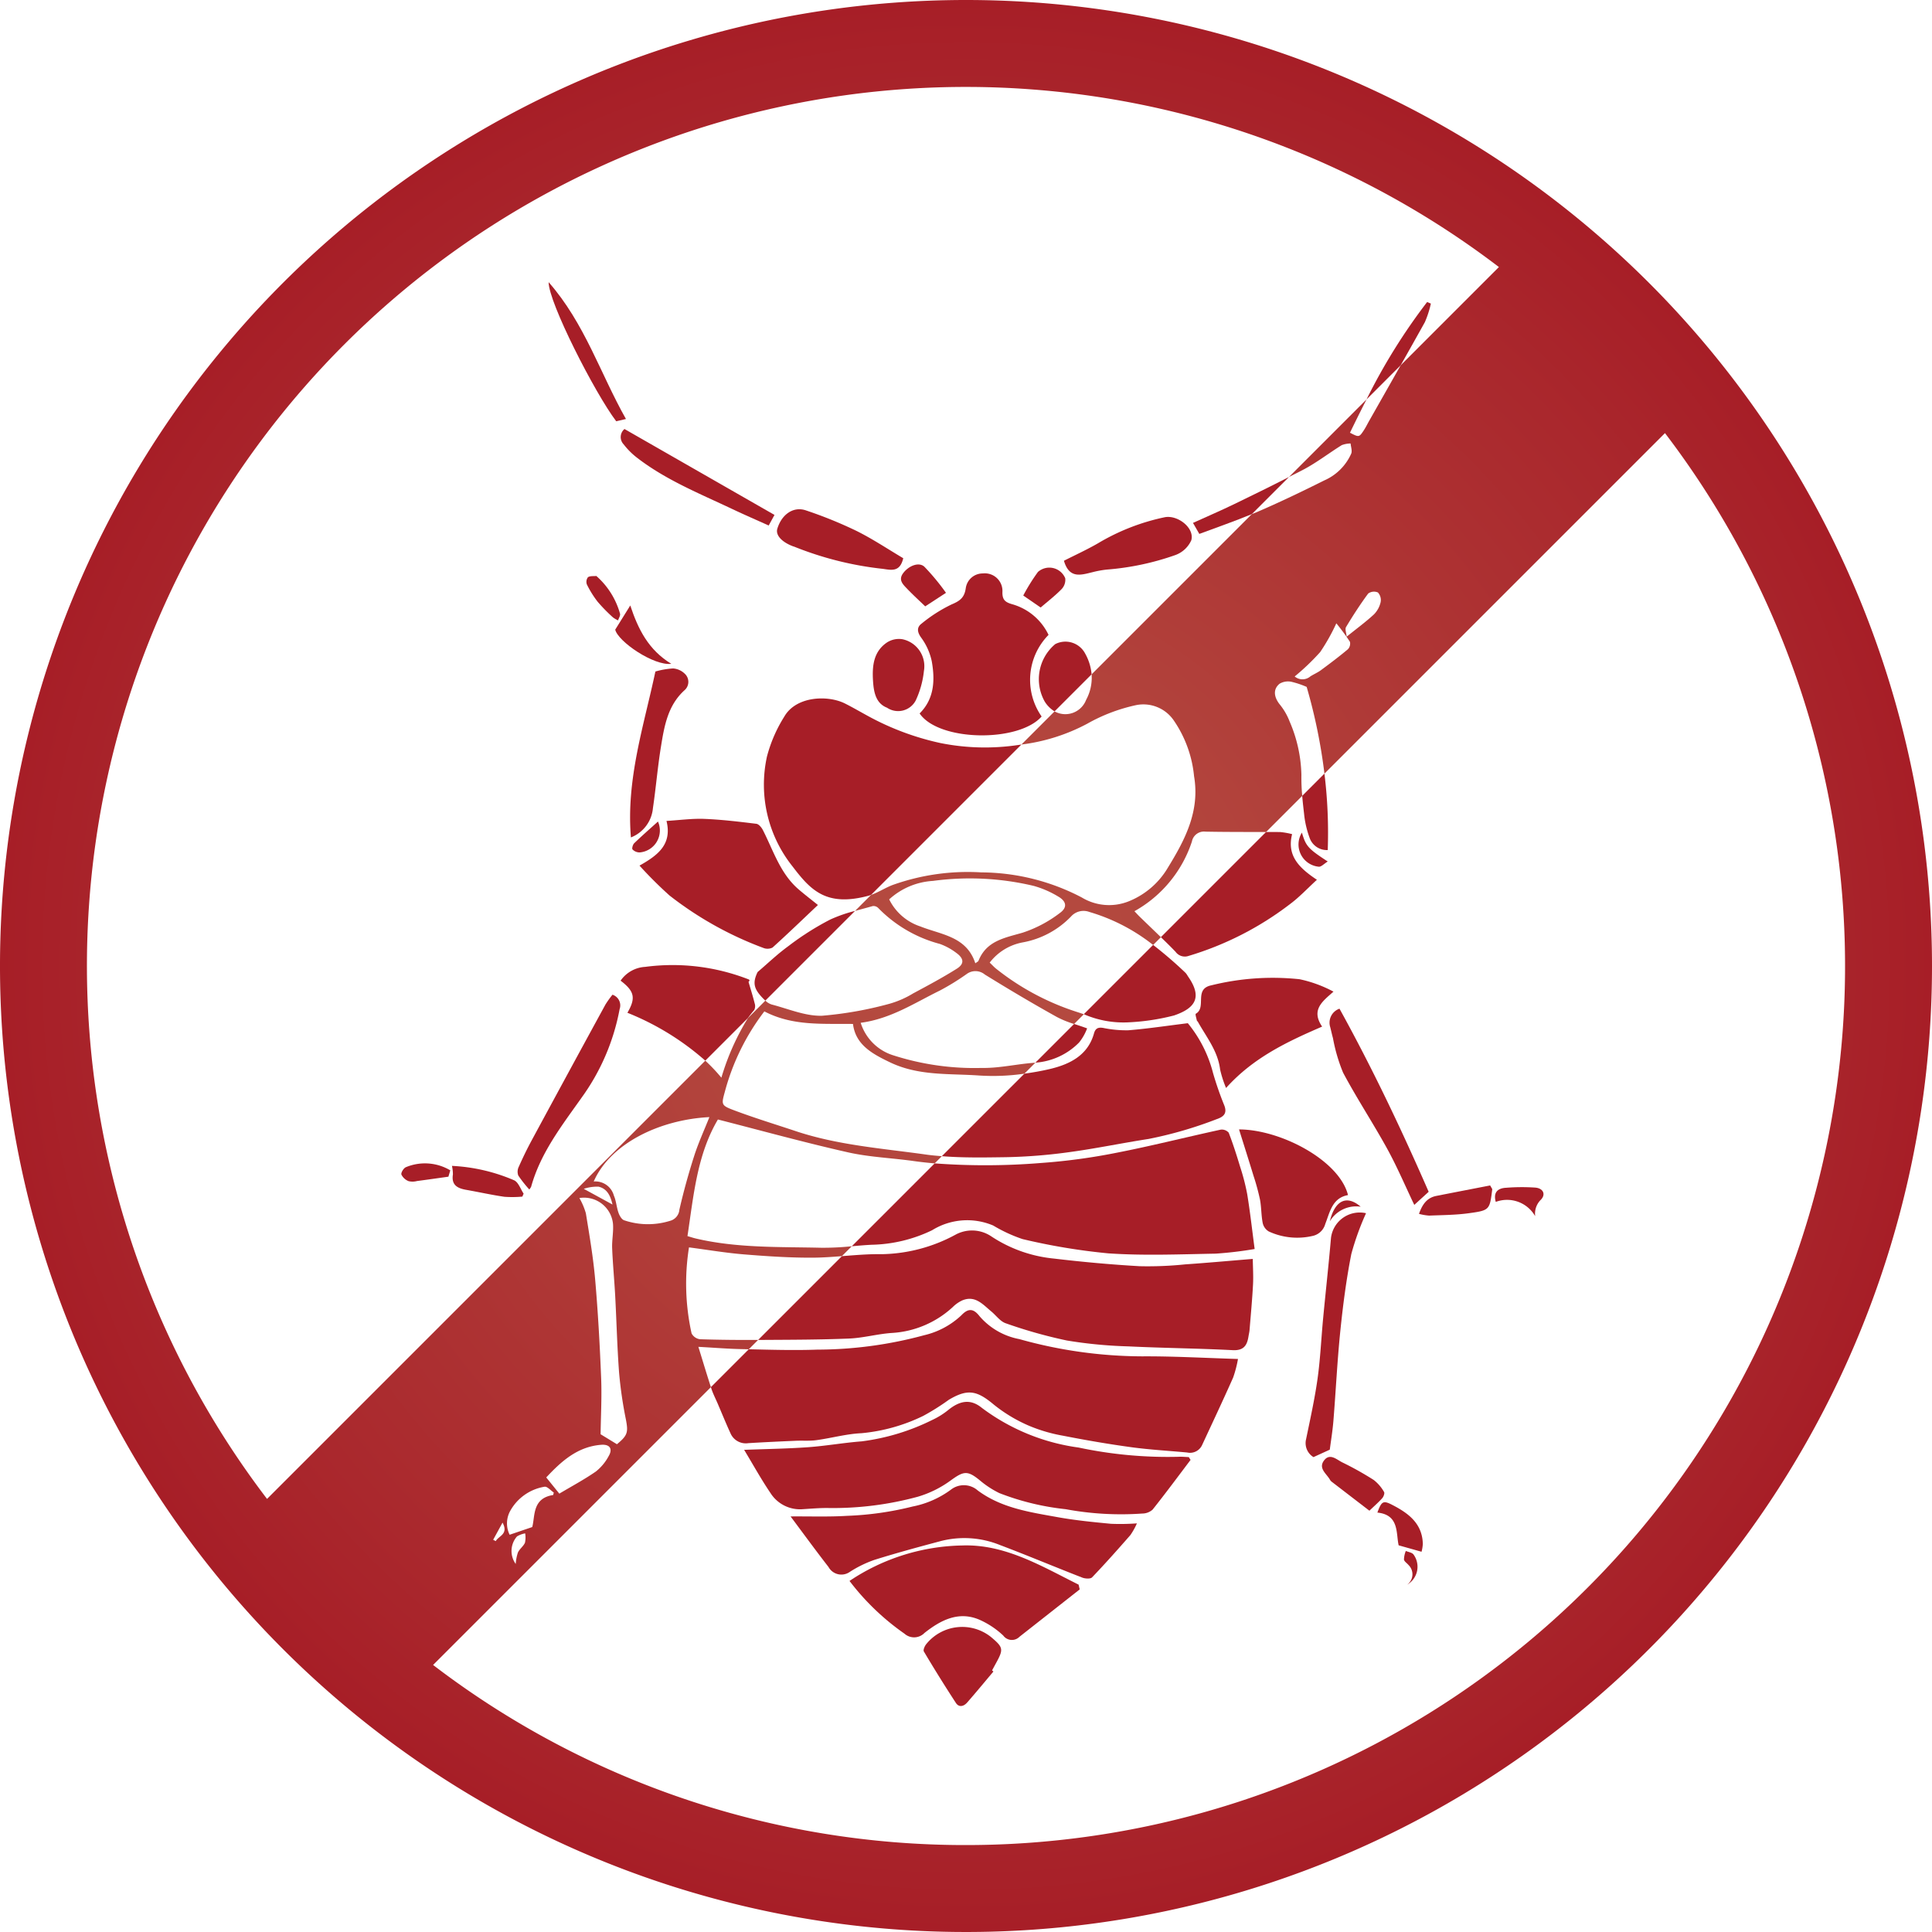 <svg xmlns="http://www.w3.org/2000/svg" xmlns:xlink="http://www.w3.org/1999/xlink" viewBox="0 0 181 181"><defs><style>.cls-1{fill:#a71e27;}.cls-2{fill:url(#redSHdwd);}</style><radialGradient id="redSHdwd" cx="90.5" cy="90.5" r="90.5" gradientUnits="userSpaceOnUse"><stop offset="0" stop-color="#b54d41"/><stop offset="0.307" stop-color="#b2433c"/><stop offset="0.826" stop-color="#aa282d"/><stop offset="1" stop-color="#a71e27"/></radialGradient></defs><title>bedbugs</title><g id="Layer_2" data-name="Layer 2"><g id="Layer_11" data-name="Layer 11"><path class="cls-1" d="M95.436,69.789a21.172,21.172,0,0,1-7.33-.176,25.273,25.273,0,0,1-6.814-2.548c-.762-.416-1.432-.806-2.123-1.154-1.602-.807-4.577-.71-5.691,1.222a13.393,13.393,0,0,0-1.623,3.734,12.269,12.269,0,0,0,2.403,10.315c1.716,2.262,3.194,3.799,7.145,2.726.07-.019.137-.051.207-.075l14.084-14.084C95.606,69.76,95.523,69.781,95.436,69.789Z"/><path class="cls-1" d="M81.662,116.616a13.633,13.633,0,0,0,5.656-1.358A6.238,6.238,0,0,1,93.051,114.814a14.09,14.09,0,0,0,2.743,1.269,58.632,58.632,0,0,0,8.05,1.339c3.333.226,6.693.087,10.041.026a35.751,35.751,0,0,0,3.657-.435c-.238-1.793-.424-3.471-.696-5.136a20.463,20.463,0,0,0-.667-2.578c-.323-1.072-.664-2.14-1.067-3.183a.854.854,0,0,0-.75-.285c-3.274.712-6.525,1.537-9.812,2.176a56.656,56.656,0,0,1-7.034.948,64.102,64.102,0,0,1-9.95.036l-7.764,7.764C80.421,116.702,81.041,116.646,81.662,116.616Z"/><path class="cls-1" d="M94.226,108.412a49.941,49.941,0,0,0,5.923-.47c2.493-.335,4.96-.854,7.447-1.238a37.877,37.877,0,0,0,6.386-1.854c.641-.218,1.018-.533.709-1.307a30.635,30.635,0,0,1-1.048-3.019,12.061,12.061,0,0,0-2.362-4.665c-2.002.247-3.781.518-5.57.662a10.595,10.595,0,0,1-2.376-.223c-.471-.071-.713.051-.845.521-.581,2.085-2.326,2.905-4.135,3.332-.788.186-1.583.324-2.384.435l-7.732,7.731C90.221,108.478,92.234,108.44,94.226,108.412Z"/><path class="cls-1" d="M71.376,125.531c2.723-.017,5.448-.017,8.168-.129,1.326-.055,2.637-.426,3.965-.521a9.185,9.185,0,0,0,5.765-2.442,3.155,3.155,0,0,1,.863-.605c1.216-.515,1.937.371,2.729,1.026.456.376.843.942,1.364,1.114a44.802,44.802,0,0,0,5.724,1.612,42.493,42.493,0,0,0,5.757.55c3.254.159,6.515.185,9.769.354,1.026.053,1.349-.432,1.483-1.276.033-.206.085-.41.102-.617.115-1.416.249-2.832.324-4.25.043-.811-.012-1.627-.022-2.405-2.221.182-4.275.369-6.332.511a33.952,33.952,0,0,1-4.256.172c-2.69-.153-5.378-.399-8.054-.717a12.869,12.869,0,0,1-5.82-2.055,3.235,3.235,0,0,0-3.394-.178,14.98,14.98,0,0,1-6.888,1.823c-1.248-.021-2.497.087-3.747.185l-7.849,7.849C71.143,125.53,71.259,125.532,71.376,125.531Z"/><path class="cls-1" d="M66.651,130.112c.155.476.39.926.588,1.388.396.925.775,1.858,1.195,2.772a1.558,1.558,0,0,0,1.666.931c1.48-.092,2.962-.158,4.444-.224.648-.029,1.306.029,1.945-.058,1.41-.192,2.804-.587,4.217-.651a16.655,16.655,0,0,0,5.78-1.618,21.872,21.872,0,0,0,2.41-1.516c1.779-1.056,2.636-.862,4.222.465a14.102,14.102,0,0,0,3.245,1.954,14.828,14.828,0,0,0,3.248.954c2.119.416,4.25.783,6.389,1.075,1.73.236,3.479.33,5.219.494a1.245,1.245,0,0,0,1.404-.706c.976-2.104,1.966-4.201,2.906-6.321a10.905,10.905,0,0,0,.452-1.735c-3.068-.091-6.02-.263-8.972-.246A43.022,43.022,0,0,1,95.494,125.454a6.504,6.504,0,0,1-3.719-2.138c-.572-.74-1.063-.773-1.706-.096a7.577,7.577,0,0,1-3.49,1.871,38.48,38.48,0,0,1-10.012,1.349c-2.136.077-4.277.014-6.417-.034l-3.549,3.549C66.618,130.007,66.634,130.06,66.651,130.112Z"/><path class="cls-1" d="M111.538,136.772c-1.18,1.559-2.341,3.132-3.559,4.66a1.462,1.462,0,0,1-.96.364,28.403,28.403,0,0,1-7.181-.407A24.108,24.108,0,0,1,93.63,139.884a8.705,8.705,0,0,1-1.782-1.155c-1.202-.994-1.546-.927-2.782-.033a9.977,9.977,0,0,1-3.079,1.525,30.263,30.263,0,0,1-8.448,1.057c-.771-.007-1.544.062-2.315.109a3.275,3.275,0,0,1-3.047-1.521c-.88-1.298-1.64-2.677-2.462-4.037,2.063-.08,4.025-.106,5.978-.246,1.679-.12,3.345-.42,5.024-.548a20.682,20.682,0,0,0,6.599-1.995,7.285,7.285,0,0,0,1.578-.99c1.07-.842,2.051-1.001,3.087-.156a19.462,19.462,0,0,0,9.07,3.72,40.175,40.175,0,0,0,9.366.865c.317-.016.637.019.955.031Z"/><path class="cls-1" d="M74.065,142.067c1.888-.013,3.599.05,5.299-.056a29.531,29.531,0,0,0,6.132-.872,8.924,8.924,0,0,0,3.6-1.586,1.967,1.967,0,0,1,2.505.082c2.226,1.65,4.859,2.028,7.456,2.496,1.664.3,3.354.467,5.039.627a21.718,21.718,0,0,0,2.416-.04,6.514,6.514,0,0,1-.611,1.096c-1.174,1.343-2.359,2.676-3.592,3.963-.154.161-.651.125-.926.018-2.574-1.001-5.121-2.073-7.704-3.05a8.883,8.883,0,0,0-5.517-.376c-2.087.556-4.174,1.12-6.235,1.766a10.782,10.782,0,0,0-2.312,1.128,1.372,1.372,0,0,1-1.997-.463C76.419,145.259,75.271,143.68,74.065,142.067Z"/><path class="cls-1" d="M86.155,66.84c1.378-1.368,1.452-3.117,1.139-4.883a5.746,5.746,0,0,0-1.005-2.235c-.388-.545-.391-.971.053-1.302a13.944,13.944,0,0,1,2.813-1.796c.773-.324,1.192-.633,1.32-1.498A1.603,1.603,0,0,1,92.085,53.723a1.649,1.649,0,0,1,1.827,1.741c-.018.722.258.956.906,1.14a5.399,5.399,0,0,1,3.415,2.875,6,6,0,0,0-.649,7.646C95.435,69.572,87.952,69.478,86.155,66.84Z"/><path class="cls-1" d="M77.782,86.147a26.142,26.142,0,0,0-3.904,2.476c-1.022.738-1.938,1.623-2.901,2.442-.498,1.031-.352,1.589.522,2.483.063.064.132.13.202.194l8.406-8.405A13.639,13.639,0,0,0,77.782,86.147Z"/><path class="cls-1" d="M105.617,95.782a20.894,20.894,0,0,0,4.367-.646c2.092-.71,2.646-1.774,1.298-3.685a1.823,1.823,0,0,0-.2-.294,38.041,38.041,0,0,0-3.052-2.631l-6.492,6.491A9.317,9.317,0,0,0,105.617,95.782Z"/><path class="cls-1" d="M101.153,148.904q-2.819,2.218-5.64,4.435a.999.999,0,0,1-1.522-.11,7.901,7.901,0,0,0-2.204-1.472c-1.989-.872-3.692.053-5.178,1.227a1.353,1.353,0,0,1-1.871.069,22.992,22.992,0,0,1-5.151-4.942,19.554,19.554,0,0,1,10.562-3.323c4.019-.139,7.437,1.947,10.9,3.668Z"/><path class="cls-1" d="M110.131,89.167a1.07,1.07,0,0,0,1.227.387,29.466,29.466,0,0,0,9.517-4.869c.859-.638,1.598-1.438,2.5-2.262-1.653-1.103-2.837-2.242-2.324-4.275a7.145,7.145,0,0,0-1.119-.198c-.441-.004-.882-.003-1.323-.004l-9.852,9.852C109.222,88.249,109.686,88.7,110.131,89.167Z"/><path class="cls-1" d="M76.627,84.784c-1.397,1.322-2.803,2.68-4.254,3.99a1.049,1.049,0,0,1-.88.024A32.829,32.829,0,0,1,62.719,83.891a38.796,38.796,0,0,1-2.807-2.797c1.72-.966,3.071-1.986,2.529-4.185,1.255-.075,2.408-.237,3.551-.191,1.626.065,3.248.263,4.865.459.226.028.484.337.608.577.996,1.944,1.633,4.104,3.381,5.591C75.429,83.843,76.039,84.311,76.627,84.784Z"/><path class="cls-1" d="M97.081,99.55a6.369,6.369,0,0,0,4.015-1.885,4.764,4.764,0,0,0,.751-1.322c-.427-.157-.831-.286-1.219-.414L96.998,99.559C97.026,99.557,97.053,99.552,97.081,99.55Z"/><path class="cls-1" d="M114.864,101.928a10.391,10.391,0,0,1-.557-1.728c-.208-1.725-1.276-3.03-2.079-4.466-.029-.051-.094-.09-.105-.142-.044-.213-.16-.584-.095-.619,1.045-.58-.214-2.318,1.456-2.663a23.914,23.914,0,0,1,8.271-.57,11.908,11.908,0,0,1,3.173,1.162c-1.039.922-2.128,1.698-1.065,3.276C120.611,97.584,117.42,99.078,114.864,101.928Z"/><path class="cls-1" d="M70.658,94.626a.816.816,0,0,0,.044-.625c-.17-.677-.381-1.343-.576-2.013.145-.132.084-.202.006-.235A19.577,19.577,0,0,0,60.443,90.582a3,3,0,0,0-2.302,1.292c1.307.993,1.44,1.631.638,3.008a25.058,25.058,0,0,1,7.296,4.486l3.999-3.999A9.046,9.046,0,0,1,70.658,94.626Z"/><path class="cls-1" d="M116.08,105.811c3.92.008,9.397,2.908,10.209,6.151-1.491.266-1.703,1.626-2.131,2.703a1.565,1.565,0,0,1-1.108,1.105,6.35,6.35,0,0,1-4.184-.401,1.219,1.219,0,0,1-.57-.795c-.142-.723-.118-1.478-.256-2.202a21.348,21.348,0,0,0-.605-2.221C116.997,108.714,116.54,107.283,116.08,105.811Z"/><path class="cls-1" d="M124.582,135.812l-1.528.698a1.532,1.532,0,0,1-.694-1.673c.388-1.881.807-3.762,1.074-5.662.263-1.877.345-3.779.524-5.669.238-2.508.518-5.013.735-7.523a2.71,2.71,0,0,1,3.284-2.323,25.707,25.707,0,0,0-1.376,3.813c-.471,2.38-.784,4.799-1.032,7.215-.287,2.8-.42,5.616-.648,8.423C124.842,134.08,124.68,135.043,124.582,135.812Z"/><path class="cls-1" d="M132.497,112.881c-.826-1.73-1.59-3.533-2.527-5.24-1.325-2.413-2.849-4.719-4.142-7.148a15.844,15.844,0,0,1-.948-3.23c-.095-.343-.169-.691-.257-1.036a1.386,1.386,0,0,1,.868-1.728c3.096,5.607,5.818,11.343,8.354,17.153Z"/><path class="cls-1" d="M57.38,93.191a1.051,1.051,0,0,1,.671,1.344,20.552,20.552,0,0,1-3.562,8.298c-1.854,2.622-3.844,5.168-4.727,8.341a1.2,1.2,0,0,1-.174.263,11.594,11.594,0,0,1-1.033-1.31,1.036,1.036,0,0,1,.043-.808c.374-.843.776-1.677,1.215-2.488q3.44-6.367,6.908-12.719A9.02,9.02,0,0,1,57.38,93.191Z"/><path class="cls-1" d="M99.675,52.534c1.033-.525,2.137-1.028,3.183-1.631a20.279,20.279,0,0,1,6.258-2.445c1.218-.238,2.812,1.005,2.492,2.155a2.613,2.613,0,0,1-1.513,1.394,25.129,25.129,0,0,1-6.416,1.355,9.39,9.39,0,0,0-1.315.241C101.29,53.86,100.18,54.261,99.675,52.534Z"/><path class="cls-1" d="M122.17,76.212a9.132,9.132,0,0,0,.527,2.299,1.71,1.71,0,0,0,1.692,1.127,45.387,45.387,0,0,0-.309-7.161l-2.082,2.082C122.044,75.112,122.105,75.664,122.17,76.212Z"/><path class="cls-1" d="M93.068,156.599c-.818.97-1.624,1.95-2.459,2.904-.311.356-.761.491-1.058.034q-1.55-2.377-2.999-4.818c-.084-.141.08-.515.231-.697a4.326,4.326,0,0,1,6.037-.676c1.169.982,1.215,1.144.507,2.438q-.193.352-.385.705Z"/><path class="cls-1" d="M84.621,52.297c-.304,1.295-1.067,1.12-1.895.998a31.263,31.263,0,0,1-8.276-2.063c-.054-.024-.114-.036-.169-.057-1.052-.399-1.632-1.047-1.459-1.63.401-1.35,1.508-2.134,2.683-1.728a39.991,39.991,0,0,1,4.705,1.906C81.749,50.484,83.186,51.448,84.621,52.297Z"/><path class="cls-1" d="M59.108,78.454c-.458-5.461,1.226-10.497,2.292-15.542a7.653,7.653,0,0,1,1.661-.29,1.764,1.764,0,0,1,1.102.506,1.035,1.035,0,0,1-.03,1.533c-1.582,1.432-1.901,3.381-2.215,5.314-.308,1.899-.466,3.822-.747,5.725A3.256,3.256,0,0,1,59.108,78.454Z"/><path class="cls-1" d="M115.599,47.242c-1.257.609-2.543,1.16-3.834,1.746.247.429.378.656.594,1.031,1.666-.624,3.317-1.189,4.921-1.855l3.477-3.477C119.051,45.562,117.326,46.405,115.599,47.242Z"/><path class="cls-1" d="M101.671,61.242a2.089,2.089,0,0,0-2.811-.898,4.281,4.281,0,0,0-.977,5.396,2.837,2.837,0,0,0,.913.906l3.471-3.471A4.798,4.798,0,0,0,101.671,61.242Z"/><path class="cls-1" d="M83.103,66.303c-1.046-.409-1.25-1.44-1.316-2.549-.082-1.38.053-2.713,1.307-3.563a2.07,2.07,0,0,1,1.448-.305,2.581,2.581,0,0,1,2.016,2.974,8.679,8.679,0,0,1-.767,2.762A1.863,1.863,0,0,1,83.103,66.303Z"/><path class="cls-1" d="M58.505,40.192,72.558,48.24l-.542.992c-1.152-.519-2.289-1.011-3.408-1.541-3.089-1.463-6.281-2.742-9.007-4.871a6.836,6.836,0,0,1-1.172-1.189A.983.983,0,0,1,58.505,40.192Z"/><path class="cls-1" d="M133.489,30.182a9.305,9.305,0,0,0,.562-1.741l-.351-.145a55.333,55.333,0,0,0-5.675,9.122l3.197-3.197Q132.362,32.206,133.489,30.182Z"/><path class="cls-1" d="M51.399,26.434c3.395,3.874,4.847,8.584,7.243,12.82l-.912.212C55.741,36.844,51.389,28.328,51.399,26.434Z"/><path class="cls-1" d="M128.293,141.531q-1.75-1.344-3.507-2.695a.671.671,0,0,1-.181-.195c-.31-.565-1.107-1.057-.582-1.789.55-.767,1.197-.11,1.732.153a29.239,29.239,0,0,1,2.945,1.648,3.802,3.802,0,0,1,.967,1.125c.074.11-.042.432-.166.573C129.174,140.723,128.795,141.049,128.293,141.531Z"/><path class="cls-1" d="M132.939,113.721c.324-.926.771-1.513,1.627-1.682,1.702-.335,3.406-.663,5.04-.981.145.268.2.322.195.368-.241,1.917-.234,1.967-2.19,2.235-1.228.169-2.479.173-3.721.223A4.97,4.97,0,0,1,132.939,113.721Z"/><path class="cls-1" d="M42.342,109.226a16.722,16.722,0,0,1,5.843,1.358c.398.207.586.82.871,1.245l-.121.276a10.452,10.452,0,0,1-1.677.017c-1.202-.174-2.389-.443-3.586-.652-.818-.143-1.397-.452-1.241-1.436A3.806,3.806,0,0,0,42.342,109.226Z"/><path class="cls-1" d="M88.625,55.539,86.679,56.807c-.566-.546-1.151-1.079-1.697-1.651-.382-.4-.845-.815-.372-1.455.509-.689,1.463-1.085,1.989-.609A21.076,21.076,0,0,1,88.625,55.539Z"/><path class="cls-1" d="M97.495,56.915,95.864,55.792a17.858,17.858,0,0,1,1.377-2.21,1.612,1.612,0,0,1,2.556.592,1.263,1.263,0,0,1-.336,1.013C98.849,55.814,98.146,56.354,97.495,56.915Z"/><path class="cls-1" d="M131.033,144.773c-.256-1.115.071-2.861-1.993-3.066.396-1.086.553-1.157,1.417-.71,1.508.78,2.794,1.739,2.841,3.65a3.864,3.864,0,0,1-.119.73Z"/><path class="cls-1" d="M62.892,62.191c-1.654.205-5.003-2.099-5.255-3.203l1.41-2.264C59.787,58.954,60.747,60.883,62.892,62.191Z"/><path class="cls-1" d="M143.824,113.94a3.033,3.033,0,0,0-3.693-1.34c-.235-.838.12-1.285.979-1.324a18.54,18.54,0,0,1,2.746-.014c.76.079.994.68.449,1.186A1.833,1.833,0,0,0,143.824,113.94Z"/><path class="cls-1" d="M55.868,53.961a7.331,7.331,0,0,1,2.223,3.545c.033.188-.121.409-.188.615a2.446,2.446,0,0,1-.49-.291,15.84,15.84,0,0,1-1.419-1.451,9.386,9.386,0,0,1-1.011-1.621.715.715,0,0,1,.099-.68C55.279,53.94,55.608,53.989,55.868,53.961Z"/><path class="cls-1" d="M42.009,110.239c-1.139.159-2.04.29-2.942.406a1.613,1.613,0,0,1-.783.013,1.258,1.258,0,0,1-.678-.619c-.056-.175.208-.603.422-.691a4.64,4.64,0,0,1,4.158.296Z"/><path class="cls-1" d="M61.642,76.966a2.062,2.062,0,0,1-1.717,2.894.92.92,0,0,1-.666-.28c-.076-.081.024-.454.155-.58C60.152,78.289,60.925,77.613,61.642,76.966Z"/><path class="cls-1" d="M121.97,78.004c.371,1.268.577,1.507,2.421,2.706-.337.203-.615.517-.849.487A2.093,2.093,0,0,1,121.97,78.004Z"/><path class="cls-1" d="M131.824,148.463a1.203,1.203,0,0,0,.136-1.84c-.142-.18-.404-.332-.429-.522a2.359,2.359,0,0,1,.173-.8c.243.104.567.142.714.324A1.939,1.939,0,0,1,131.824,148.463Z"/><path class="cls-1" d="M127.476,113.05a2.882,2.882,0,0,0-2.891,1.368C125.062,112.442,126.17,111.923,127.476,113.05Z"/><path class="cls-2" d="M90.5,0A90.5,90.5,0,1,0,181,90.5,90.5,90.5,0,0,0,90.5,0ZM25.018,140.426A82.341,82.341,0,0,1,140.426,25.018l-9.203,9.203q-1.474,2.607-2.954,5.21c-.171.302-.322.617-.514.905-.427.641-.447.638-1.282.204.509-1.051,1.024-2.093,1.554-3.123l-7.269,7.269c.479-.246.962-.481,1.436-.735,1.221-.655,2.329-1.516,3.51-2.249a2.402,2.402,0,0,1,.828-.155c.026.32.165.684.058.951a4.92,4.92,0,0,1-2.535,2.515c-2.092,1.046-4.205,2.06-6.353,2.984-.138.06-.282.108-.421.166l-15.013,15.013a4.344,4.344,0,0,1-.514,2.39,2.085,2.085,0,0,1-2.957,1.081l-3.104,3.104a17.682,17.682,0,0,0,6.155-1.944,16.26,16.26,0,0,1,4.616-1.753,3.448,3.448,0,0,1,3.507,1.449,11.094,11.094,0,0,1,1.895,5.217c.555,3.256-.82,5.909-2.433,8.534a7.502,7.502,0,0,1-3.698,3.191,4.95,4.95,0,0,1-4.389-.365,20.467,20.467,0,0,0-9.412-2.35,20.92,20.92,0,0,0-8.288,1.173c-.698.259-1.339.694-2.036.932l-1.503,1.503c.552-.151,1.109-.294,1.656-.453a.625.625,0,0,1,.517.184,12.521,12.521,0,0,0,5.774,3.364,5.806,5.806,0,0,1,1.554.852c.707.517.745,1.019.031,1.468-1.323.832-2.706,1.572-4.085,2.311a8.969,8.969,0,0,1-2.176.961,34.688,34.688,0,0,1-6.358,1.135c-1.563.049-3.155-.645-4.722-1.051a1.517,1.517,0,0,1-.595-.364l-1.628,1.628a23.041,23.041,0,0,0-2.492,5.591A16.224,16.224,0,0,0,66.075,99.369Zm101.145-80.779c-.03-.349-.177-.705-.059-.901.647-1.075,1.33-2.132,2.075-3.14a.925.925,0,0,1,.909-.101,1.04,1.04,0,0,1,.257.907,2.381,2.381,0,0,1-.628,1.149C127.953,58.266,127.109,58.885,126.163,59.646Zm.112,1.181c-.816.684-1.669,1.326-2.526,1.959-.304.225-.664.374-.985.579a1.135,1.135,0,0,1-1.472.009,21.743,21.743,0,0,0,2.387-2.282,18.502,18.502,0,0,0,1.516-2.698,21.106,21.106,0,0,1,1.274,1.731A.764.764,0,0,1,126.275,60.828ZM99.298,85.531a11.805,11.805,0,0,1-3.493,1.848c-1.683.489-3.386.752-4.135,2.635-.026.066-.126.103-.297.234-.818-2.527-3.189-2.672-5.147-3.453a4.995,4.995,0,0,1-2.922-2.536,6.652,6.652,0,0,1,4.101-1.731,25.84,25.84,0,0,1,9.442.468,9.173,9.173,0,0,1,2.276.987C99.902,84.424,100.03,85.002,99.298,85.531Zm-51.553,58.252a2.415,2.415,0,0,1,.042-2.21,4.51,4.51,0,0,1,3.232-2.288c.247-.043.573.351.862.543-.019.078-.037.155-.056.233-1.986.302-1.681,1.992-1.963,3.002C49.059,143.336,48.446,143.544,47.745,143.783Zm1.437.748c-.15.34-.514.586-.665.926a4.365,4.365,0,0,0-.202,1.063,2.073,2.073,0,0,1,.12-2.58,2.195,2.195,0,0,1,.765-.285A2.326,2.326,0,0,1,49.182,144.531Zm1.993-6.116c1.407-1.503,2.91-2.879,5.136-3.058.836-.067,1.121.39.696,1.087a4.592,4.592,0,0,1-1.181,1.414c-1.091.755-2.269,1.385-3.425,2.074C51.963,139.391,51.616,138.96,51.175,138.415Zm5.092-4.046c.022-1.684.123-3.468.052-5.245-.123-3.078-.292-6.158-.559-9.227-.181-2.087-.536-4.161-.873-6.231a6.369,6.369,0,0,0-.607-1.427,2.726,2.726,0,0,1,3.148,2.411c.06.758-.109,1.533-.078,2.296.06,1.484.204,2.964.284,4.447.13,2.425.186,4.855.371,7.276a39.229,39.229,0,0,0,.632,4.311c.227,1.197.175,1.488-.839,2.323C57.281,134.986,56.815,134.702,56.267,134.368ZM54.689,111.376a3.981,3.981,0,0,1,1.386-.202c.89.208,1.143.997,1.308,1.673C56.565,112.4,55.704,111.93,54.689,111.376Zm3.788,2.948c-.233-.076-.437-.431-.531-.701-.186-.528-.216-1.118-.439-1.625a1.793,1.793,0,0,0-1.885-1.309c1.565-3.576,6.2-5.8,10.838-6.032-.486,1.223-1.028,2.399-1.421,3.624-.533,1.662-1,3.349-1.39,5.049a1.178,1.178,0,0,1-.878,1.045A6.964,6.964,0,0,1,58.478,114.324ZM46.444,144.38c-.08-.042-.161-.084-.241-.126l.878-1.608C47.668,143.744,46.716,143.876,46.444,144.38ZM90.5,172.855a81.975,81.975,0,0,1-49.926-16.873l26.027-26.027c-.398-1.229-.769-2.468-1.173-3.776,1.544.084,2.787.188,4.03.212q.346.007.691.016l.875-.875c-1.813.008-3.626-.006-5.438-.065a1.035,1.035,0,0,1-.796-.55,21.624,21.624,0,0,1-.242-8.056c1.76.23,3.447.518,5.145.656,2.151.175,4.312.32,6.468.308.904-.005,1.808-.072,2.711-.143l.926-.926a26.038,26.038,0,0,1-2.849.14c-3.937-.092-7.898.042-11.776-.87-.227-.054-.449-.129-.767-.221.575-3.803.898-7.627,2.852-10.925,4.131,1.056,8.134,2.163,12.181,3.076,2.015.455,4.115.526,6.17.818.651.092,1.302.161,1.953.219l.675-.675c-.488-.04-.977-.081-1.46-.149-4.103-.58-8.272-.876-12.246-2.204-1.941-.648-3.902-1.244-5.815-1.968-1.176-.445-1.133-.531-.802-1.74a21.507,21.507,0,0,1,3.695-7.505c2.67,1.395,5.463,1.133,8.303,1.178.243,1.952,1.8,2.797,3.486,3.603,2.675,1.278,5.516,1.029,8.343,1.227a20.351,20.351,0,0,0,4.229-.172l1.027-1.027c-1.684.106-3.364.524-5.039.489a24.845,24.845,0,0,1-8.251-1.175,4.644,4.644,0,0,1-3.073-3.055c2.82-.371,5.042-1.858,7.4-3.011a22.471,22.471,0,0,0,2.534-1.56,1.377,1.377,0,0,1,1.697.051c2.225,1.375,4.476,2.714,6.763,3.985a9.183,9.183,0,0,0,1.599.647l.912-.912c-.255-.087-.51-.173-.765-.254a23.827,23.827,0,0,1-7.44-4.002c-.185-.143-.342-.322-.614-.581a5.05,5.05,0,0,1,3.12-1.899,8.352,8.352,0,0,0,4.499-2.421,1.568,1.568,0,0,1,1.72-.426,17.567,17.567,0,0,1,5.972,3.092l.728-.728c-.661-.643-1.328-1.279-1.988-1.921-.166-.161-.321-.334-.491-.513a11.631,11.631,0,0,0,5.383-6.523,1.149,1.149,0,0,1,1.27-.931c1.893.036,3.786.029,5.679.036l3.387-3.387a18.663,18.663,0,0,1-.076-1.966,13.283,13.283,0,0,0-1.104-5.003,5.826,5.826,0,0,0-.91-1.579c-.565-.699-.667-1.442-.028-1.961a1.557,1.557,0,0,1,1.082-.185,8.379,8.379,0,0,1,1.452.485,51.101,51.101,0,0,1,1.666,8.126l31.903-31.903A82.341,82.341,0,0,1,90.5,172.855Z"/></g></g></svg>